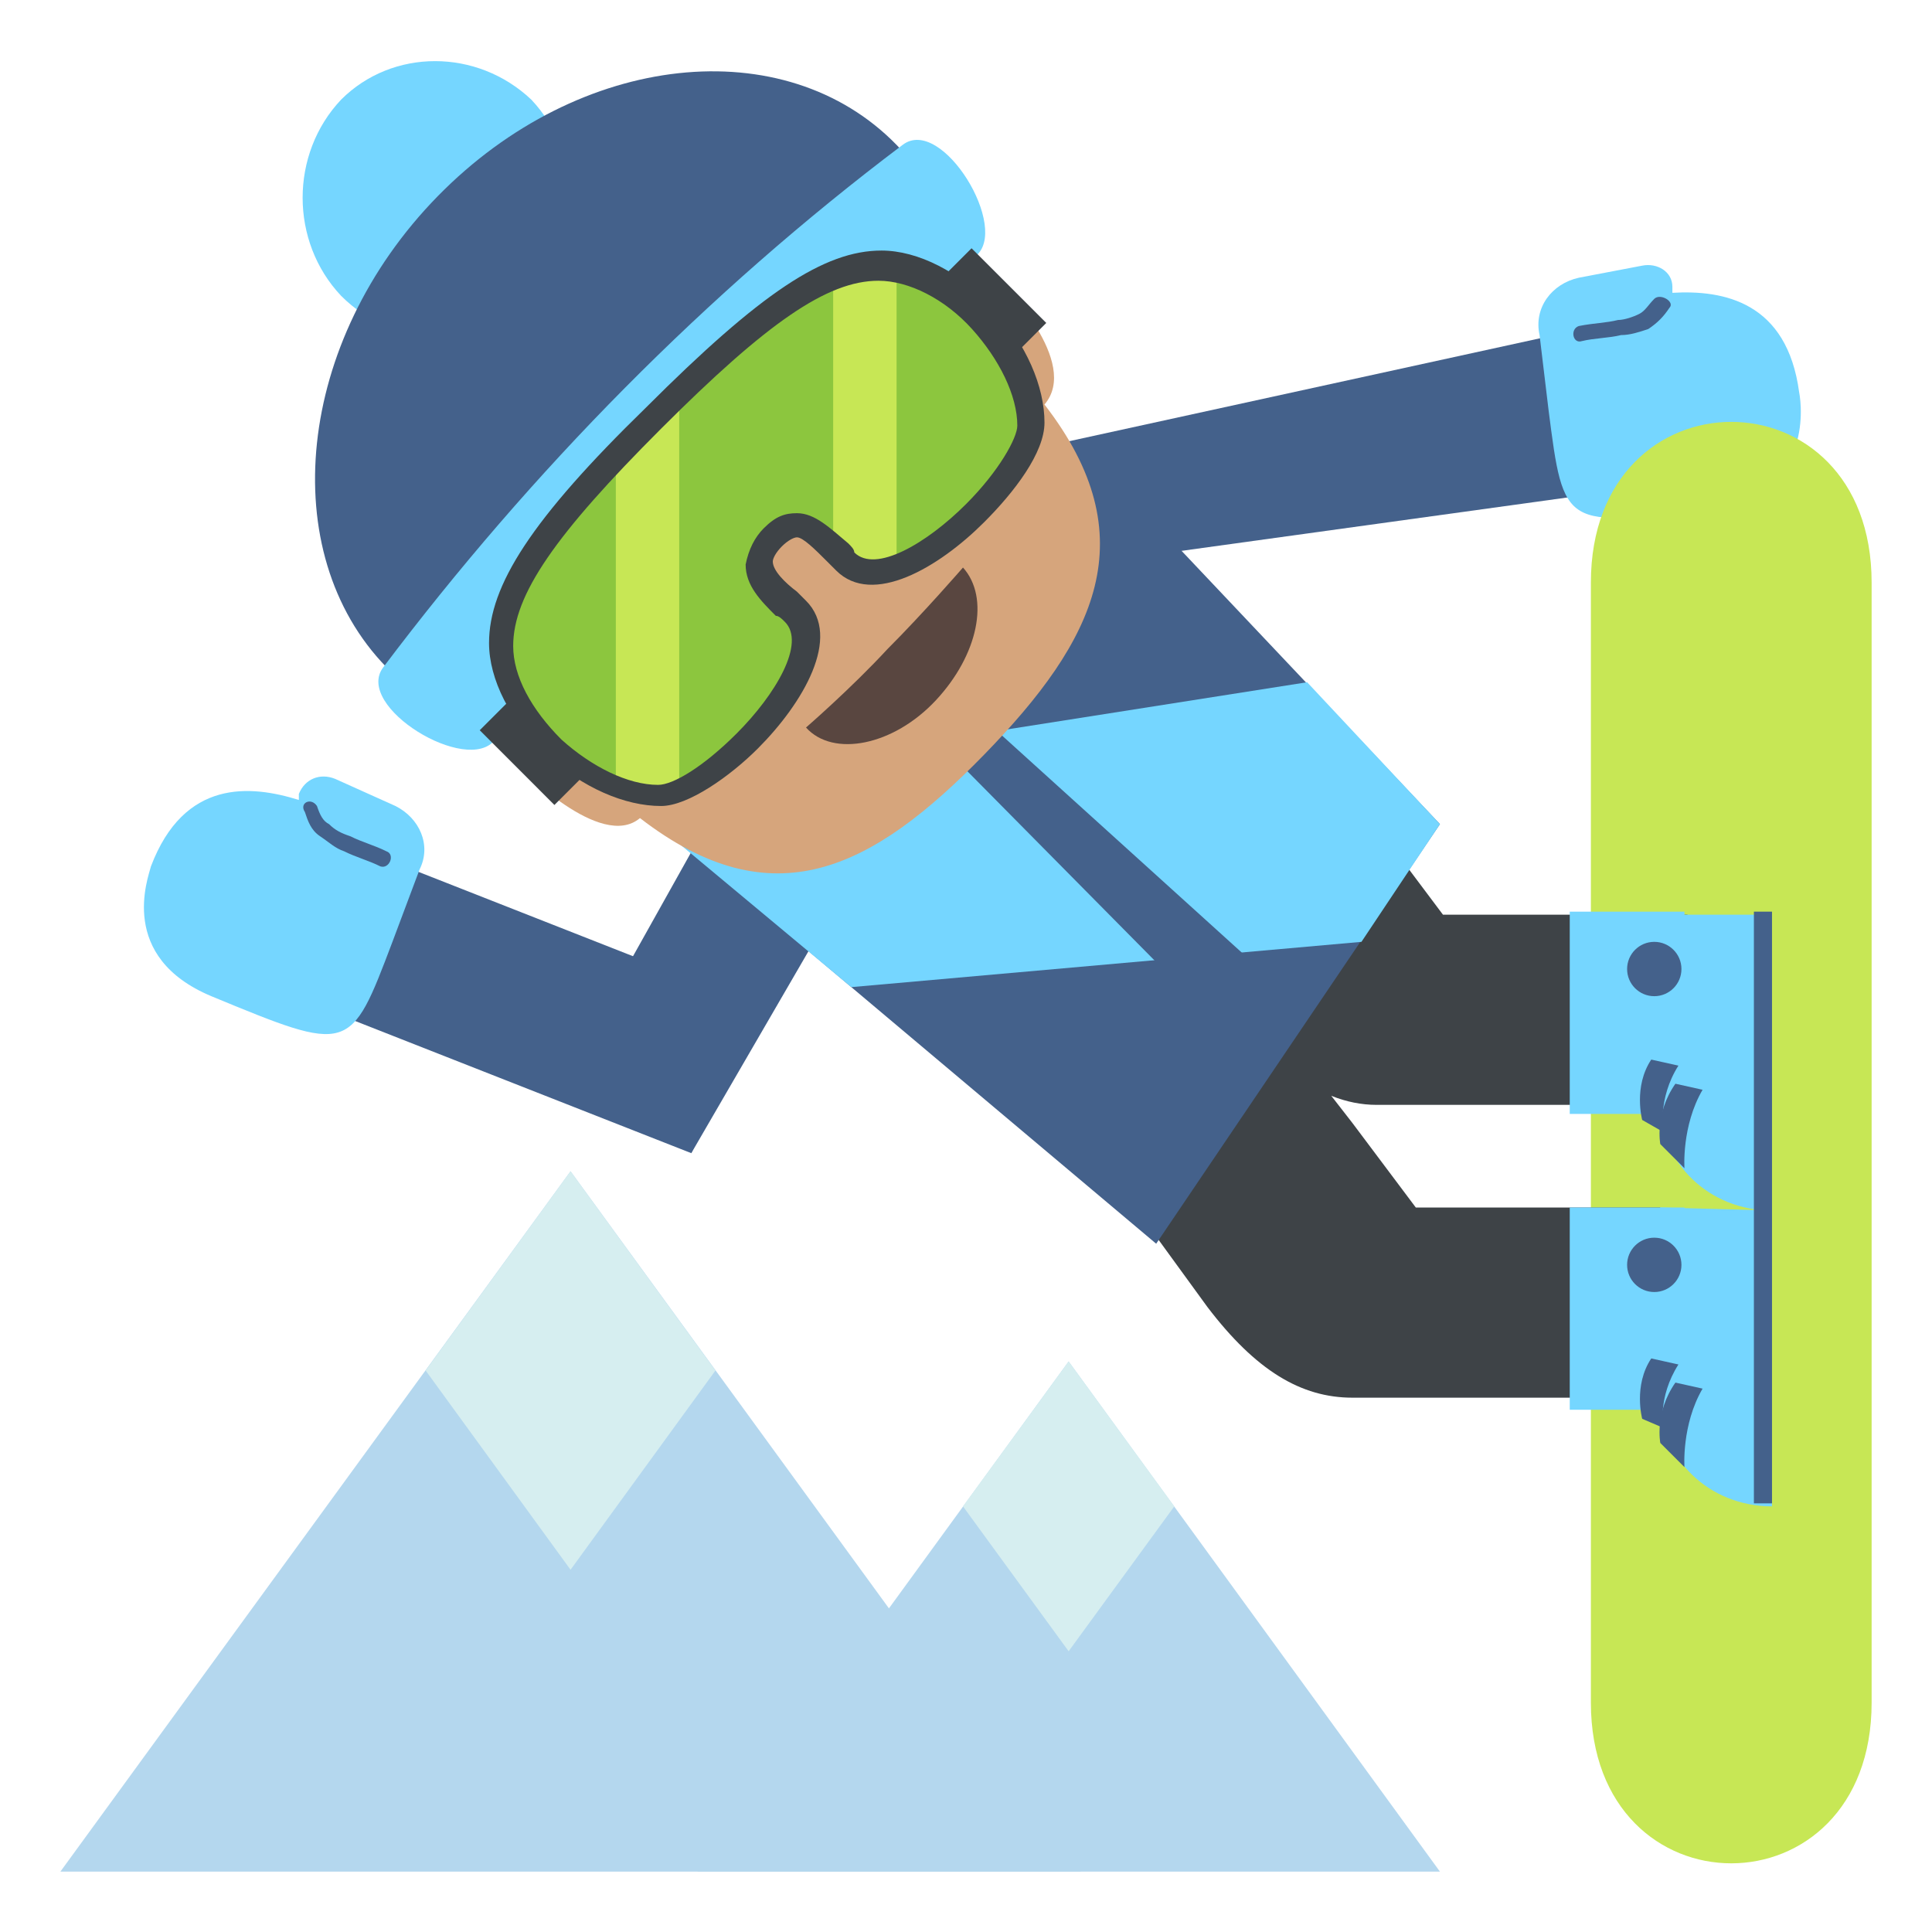 <svg xmlns="http://www.w3.org/2000/svg" viewBox="0 0 64 64">
    <title>snowboarder: medium skin tone</title>
    <path fill="#b4d7ee" d="M18.9 38.8L35.8 62H2z"/>
    <path fill="#d6eef0" d="M18.9 38.8l4.8 6.6-4.8 6.6-4.8-6.6z"/>
    <path fill="#b4d7ee" d="M35.4 45.1L47.7 62H23.1z"/>
    <path fill="#d6eef0" d="M35.4 45.1l3.5 4.8-3.5 4.8-3.5-4.8z"/>
    <path fill="#44618b" d="M33.2 15.1l18.3-4 1 5.3L33.7 19z"/>
    <path fill="#75d6ff" d="M52.3 9.2l2.1-.4c.5-.1 1 .2 1 .7v.2c1.7-.1 3.8.3 4.2 3.3.1.5.4 3.4-2.9 3.8-4.9.7-4.9.7-5.4-3.2l-.3-2.5c-.2-.9.4-1.7 1.3-1.9"/>
    <path fill="#44618b" d="M54.8 9.9c-.2.2-.3.4-.5.5-.2.1-.5.2-.7.2-.4.1-.8.1-1.3.2-.3.1-.2.6.1.5.4-.1.9-.1 1.3-.2.3 0 .6-.1.9-.2.3-.2.5-.4.7-.7.2-.2-.3-.5-.5-.3"/>
    <path fill="#c7e755" d="M62 56.4c0 7.1-9.3 7.1-9.3 0V19.3c0-7.1 9.3-7.1 9.3 0v37.1"/>
    <path fill="#3e4347" d="M55.9 36.6v-6.3h-8.1l-2.1-2.8L37.6 40l2.4 3.3c1.6 2.1 3.1 3 4.8 3H55V40h-8.1l-2.1-2.8-.7-.9c.5.2 1 .3 1.5.3h10.3"/>
    <g fill="#75d6ff">
        <path d="M55 46.4c0 1.9 1.6 3.5 3.7 3.5v-9.8L55 40v6.4"/>
        <path d="M55 36.6c0 1.9 1.6 3.5 3.7 3.5v-9.8H55v6.3"/>
    </g>
    <g fill="#44618b">
        <path d="M25.1 33.3l-11.7-4.6-2.2 4.9 11.7 4.6z"/>
        <path d="M27.5 20l-6.6 11.8 2 6.4L32.3 22z"/>
    </g>
    <path fill="#75d6ff" d="M13.1 26.7l-2-.9c-.5-.2-1 0-1.2.5v.2c-1.6-.5-3.8-.7-4.9 2.2-.1.4-1.1 3 2 4.3 4.6 1.9 4.6 1.9 6-1.8l.9-2.4c.4-.8 0-1.7-.8-2.1"/>
    <g fill="#44618b">
        <path d="M10.5 26.7c.1.3.2.5.4.6.2.2.4.3.7.4.4.2.8.3 1.2.5.3.1.1.6-.2.5-.4-.2-.8-.3-1.2-.5-.3-.1-.5-.3-.8-.5-.3-.2-.4-.5-.5-.8-.2-.3.2-.5.4-.2M47.7 27.3l-9.4 13.9-13.9-11.7c-.9-.9-1.1-2.1-.2-3.1L34 16.3c.9-.9 2.4-.9 3.3 0l10.4 11"/>
    </g>
    <path fill="#75d6ff" d="M45.1 31.2l-16.9 1.5-7.8-6.5 22.9-3.6 4.4 4.7z"/>
    <path fill="#44618b" d="M32.9 24.1l-1.1 1.2 9.1 9.2 1.5-1.8z"/>
    <g fill="#75d6ff">
        <path d="M52 30.2h3.8v6.7H52zM52 40h3.8v6.7H52z"/>
    </g>
    <g fill="#44618b">
        <ellipse cx="54.8" cy="32.1" rx=".9" ry=".9"/>
        <ellipse cx="54.8" cy="41.9" rx=".9" ry=".9"/>
        <path d="M58.1 30.2h.6v19.6h-.6zM55.1 37.5l-.7-.4s-.3-1.1.3-2l.9.2c-.7 1.1-.5 2.2-.5 2.2"/>
        <path d="M55.8 38.7l-.8-.8s-.2-1 .5-2l.9.2c-.7 1.2-.6 2.6-.6 2.6M55.1 47.3l-.7-.3s-.3-1.1.3-2l.9.2c-.7 1.1-.5 2.1-.5 2.1"/>
        <path d="M55.8 48.6l-.8-.8s-.2-1 .5-2l.9.2c-.7 1.2-.6 2.6-.6 2.6"/>
    </g>
    <path fill="#d6a57c" d="M33.2 9.4c-6.9-6.4-7 .2-11.3 4.6-4.3 4.4-10.9 4.3-4.7 11.4 0 0 2.7 2.8 4 1.7 4.4 3.4 7.7 1.7 11.4-2.1s5.4-7.2 2-11.6c1.2-1.4-1.4-4-1.4-4"/>
    <path fill="#594640" d="M26.7 24.1c.9 1 2.9.6 4.3-.9s1.8-3.4.9-4.4c0 0-1.3 1.5-2.5 2.7-1.2 1.3-2.7 2.6-2.7 2.6"/>
    <path fill="#75d6ff" d="M17.6 3.3c1.7 1.8 1.7 4.7 0 6.5-1.7 1.8-4.5 1.8-6.3 0-1.7-1.8-1.7-4.7 0-6.5 1.7-1.7 4.5-1.7 6.3 0"/>
    <path fill="#44618b" d="M29.7 4.8c3.7 3.8-3.2 4.4-7.9 9.2-4.7 4.8-5.2 11.9-9 8.1-3.7-3.8-3-10.8 1.7-15.6C19.2 1.7 26 1 29.7 4.8"/>
    <path fill="#75d6ff" d="M32.3 8.5c-6 4.5-11.4 9.9-15.9 16-.9 1.2-4.7-1.1-3.7-2.4 4.9-6.5 10.7-12.4 17.2-17.3 1.3-1 3.6 2.8 2.4 3.7"/>
    <path fill="#8cc63e" d="M29.2 8.8c-1.9 0-4.1 1.6-7.5 5s-5 5.6-5 7.5c0 2.4 3 5 5.2 5 1.7 0 6.2-4.5 4.5-6.1-.8-.8-1.7-1.5-.8-2.4s1.6-.1 2.4.8c1.6 1.6 6.1-2.9 6.1-4.5.1-2.3-2.5-5.3-4.9-5.3"/>
    <g fill="#3e4347">
        <path d="M15.892 24.19l.99-.99 2.474 2.476-.99.99zM31.194 9.214l.99-.99 2.475 2.474-.99.99z"/>
    </g>
    <g fill="#c7e755">
        <path d="M21.7 13.8l-1.3 1.3V26c.5.2 1 .3 1.5.3.2 0 .4 0 .6-.1V13.1c-.3.2-.6.5-.8.7M29.2 8.8c-.5 0-1 .1-1.6.3v9l.4.4c.4.4 1 .4 1.7.2V8.8h-.5"/>
    </g>
    <path fill="#3e4347" d="M32.6 17.3c-1.5 1.5-3.7 2.8-4.9 1.6l-.3-.3c-.4-.4-.8-.8-1-.8-.1 0-.3.1-.5.3-.2.2-.3.4-.3.5 0 .3.4.7.8 1l.3.3c1.2 1.2-.1 3.4-1.6 4.9-.9.9-2.3 1.9-3.2 1.9-1.2 0-2.6-.6-3.8-1.7-1.2-1.1-1.9-2.5-1.9-3.7 0-1.9 1.4-4.1 5.2-7.8 3.8-3.8 5.9-5.2 7.8-5.2 1.2 0 2.6.7 3.7 1.9s1.7 2.6 1.7 3.8c0 1-1 2.3-2 3.3m-7.3.2c.4-.4.7-.5 1.1-.5.6 0 1.1.5 1.7 1 .1.1.2.2.2.3.7.7 2.4-.3 3.7-1.6 1.1-1.1 1.7-2.2 1.7-2.6 0-1-.6-2.2-1.5-3.2s-2.1-1.6-3.1-1.6c-1.7 0-3.7 1.4-7.2 4.9S17 19.7 17 21.4c0 1 .6 2.1 1.6 3.1 1 .9 2.2 1.5 3.2 1.5.5 0 1.5-.6 2.6-1.7 1.3-1.3 2.3-3 1.6-3.7-.1-.1-.2-.2-.3-.2-.5-.5-1-1-1-1.7.1-.5.3-.9.6-1.2"/>
</svg>